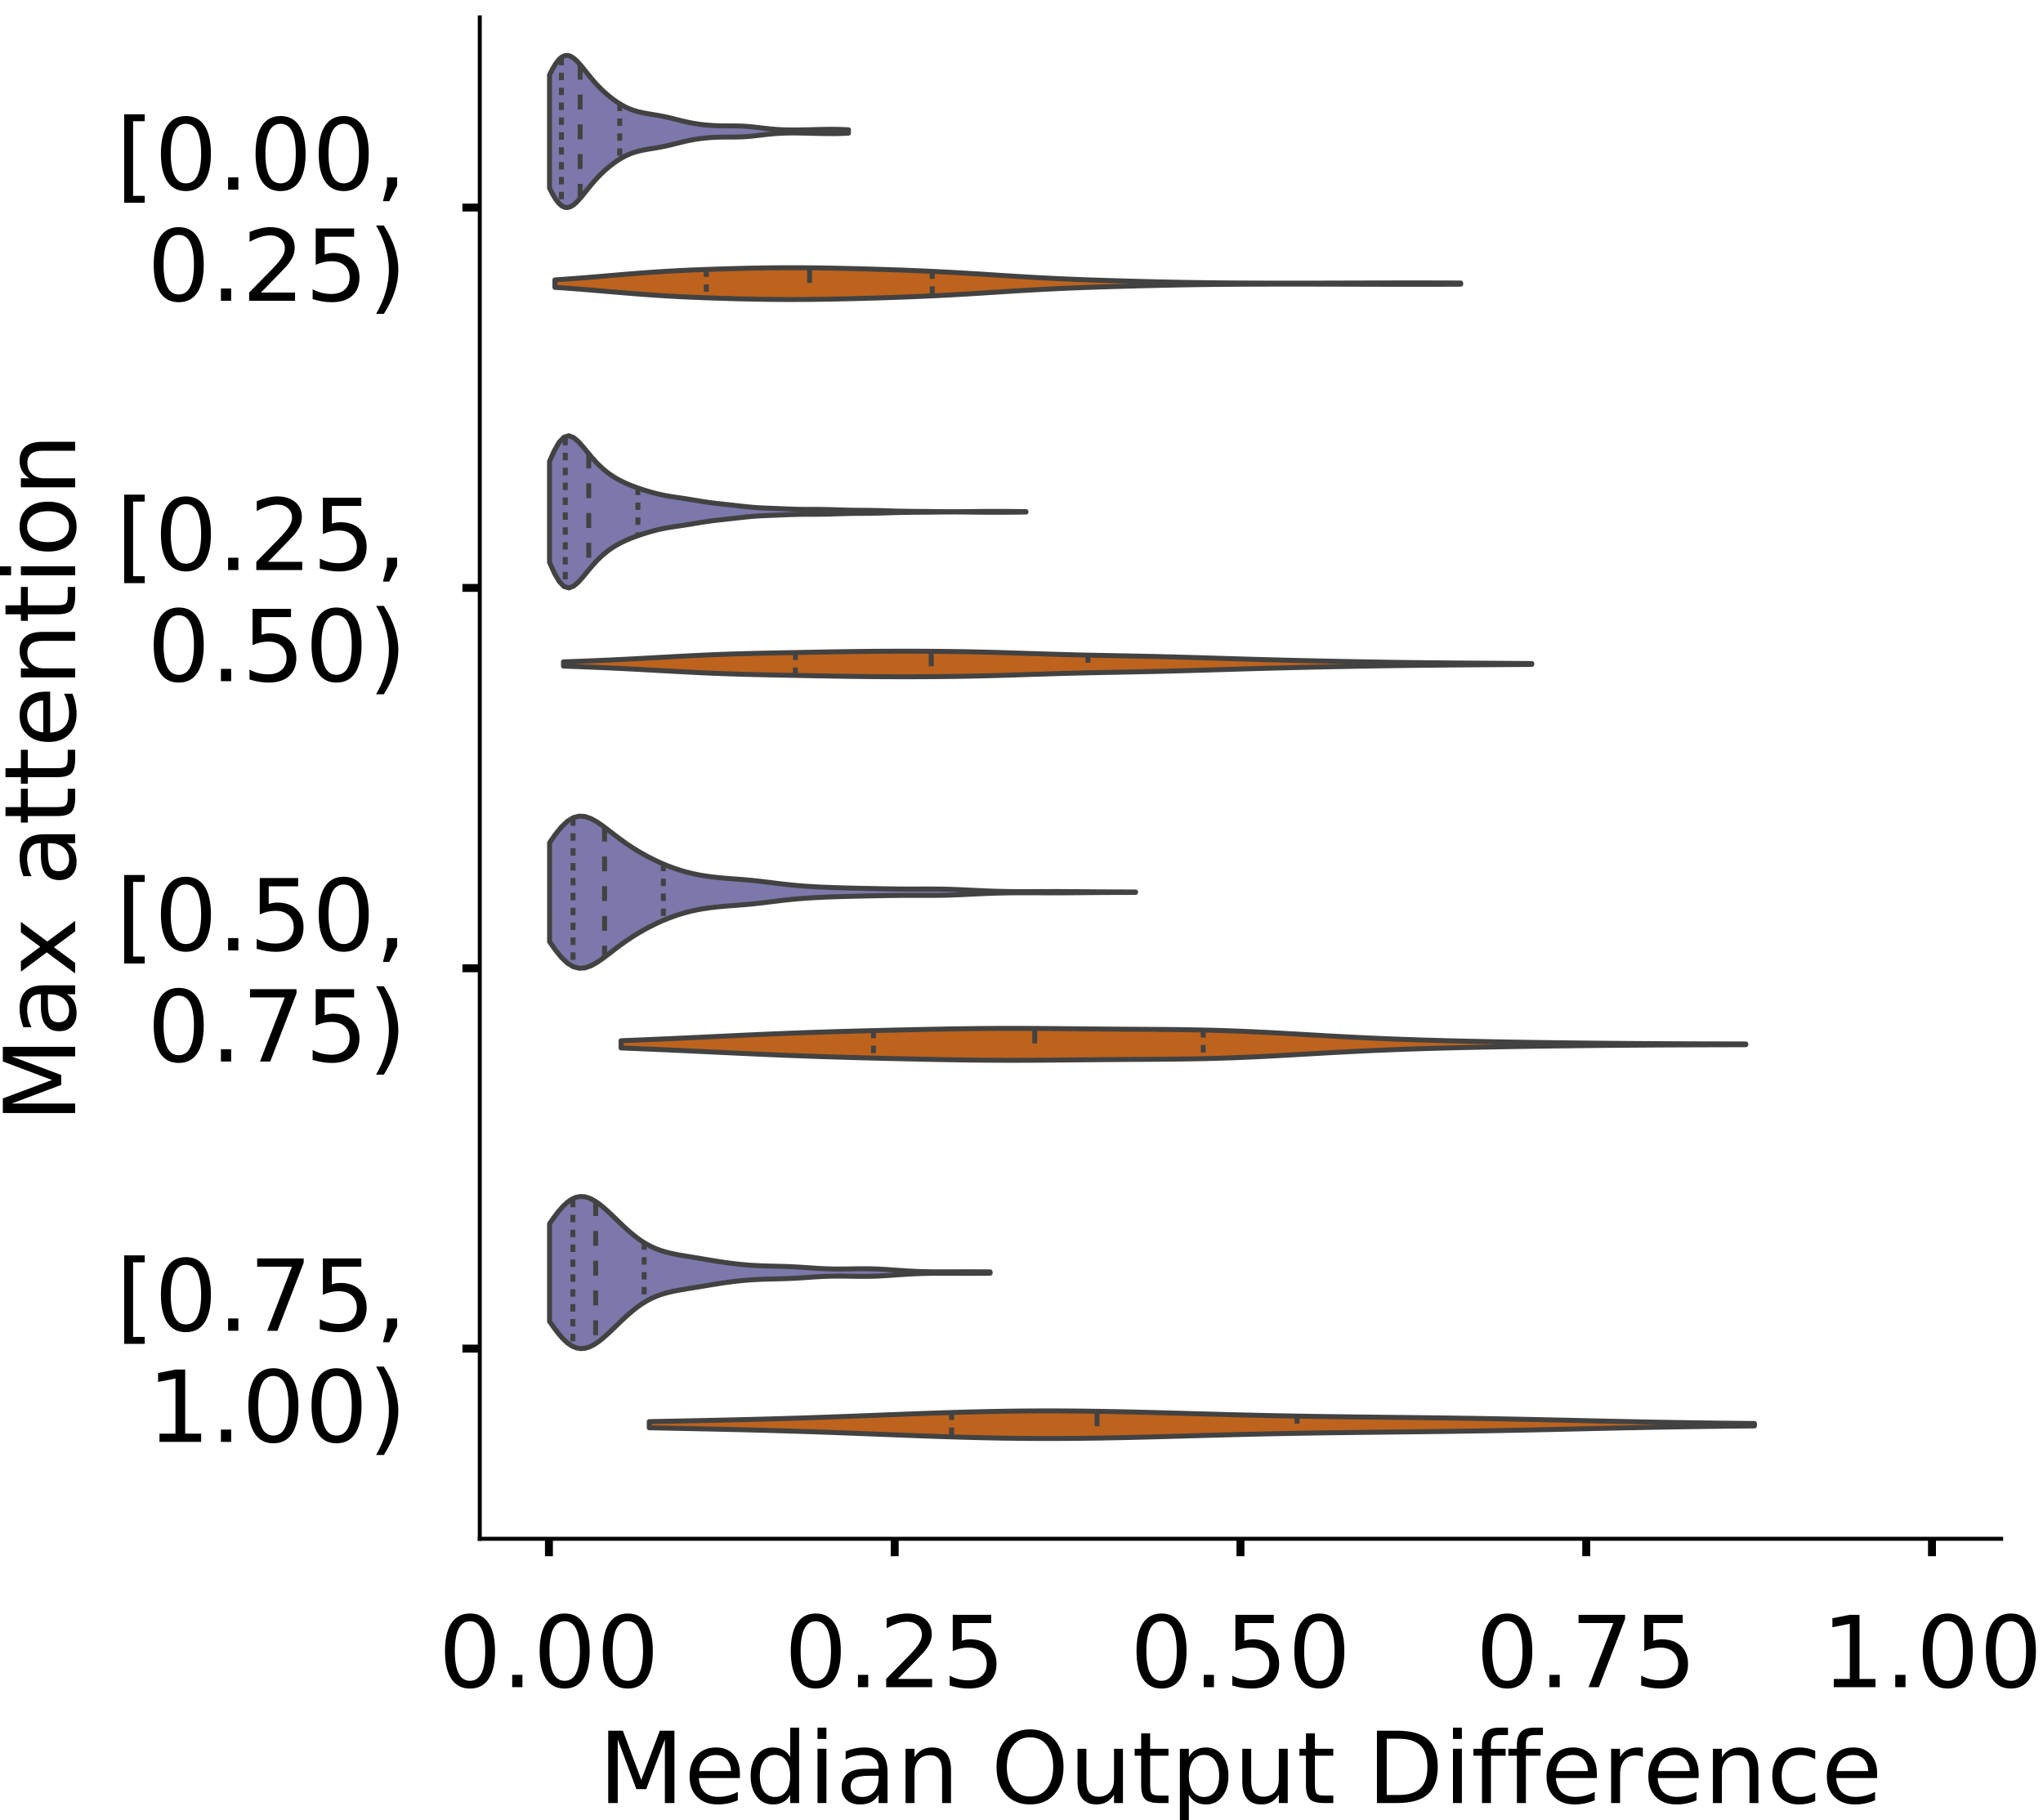 <?xml version="1.0" encoding="utf-8" standalone="no"?>
<!DOCTYPE svg PUBLIC "-//W3C//DTD SVG 1.1//EN"
  "http://www.w3.org/Graphics/SVG/1.1/DTD/svg11.dtd">
<!-- Created with matplotlib (https://matplotlib.org/) -->
<svg height="366.833pt" version="1.1" viewBox="0 0 411.77 366.833" width="411.77pt" xmlns="http://www.w3.org/2000/svg" xmlns:xlink="http://www.w3.org/1999/xlink">
 <defs>
  <style type="text/css">
*{stroke-linecap:butt;stroke-linejoin:round;}
  </style>
 </defs>
 <g id="figure_1">
  <g id="patch_1">
   <path d="M 0 366.833 
L 411.77 366.833 
L 411.77 -0 
L 0 -0 
z
" style="fill:#ffffff;"/>
  </g>
  <g id="axes_1">
   <g id="patch_2">
    <path d="M 96.7 310.133 
L 403.333 310.133 
L 403.333 3.5 
L 96.7 3.5 
z
" style="fill:#ffffff;"/>
   </g>
   <g id="PolyCollection_1">
    <defs>
     <path d="M 110.759 -328.924 
L 110.759 -351.748 
L 111.368 -352.936 
L 111.977 -353.954 
L 112.585 -354.758 
L 113.194 -355.318 
L 113.803 -355.619 
L 114.411 -355.668 
L 115.02 -355.484 
L 115.629 -355.101 
L 116.237 -354.562 
L 116.846 -353.908 
L 117.454 -353.185 
L 118.063 -352.429 
L 118.672 -351.67 
L 119.28 -350.932 
L 119.889 -350.227 
L 120.498 -349.563 
L 121.106 -348.942 
L 121.715 -348.361 
L 122.324 -347.82 
L 122.932 -347.314 
L 123.541 -346.843 
L 124.15 -346.406 
L 124.758 -346.005 
L 125.367 -345.639 
L 125.975 -345.312 
L 126.584 -345.024 
L 127.193 -344.773 
L 127.801 -344.559 
L 128.41 -344.377 
L 129.019 -344.223 
L 129.627 -344.091 
L 130.236 -343.975 
L 130.845 -343.871 
L 131.453 -343.771 
L 132.062 -343.671 
L 132.67 -343.566 
L 133.279 -343.454 
L 133.888 -343.332 
L 134.496 -343.2 
L 135.105 -343.058 
L 135.714 -342.909 
L 136.322 -342.755 
L 136.931 -342.602 
L 137.54 -342.452 
L 138.148 -342.309 
L 138.757 -342.176 
L 139.366 -342.055 
L 139.974 -341.946 
L 140.583 -341.85 
L 141.191 -341.766 
L 141.8 -341.693 
L 142.409 -341.631 
L 143.017 -341.579 
L 143.626 -341.537 
L 144.235 -341.505 
L 144.843 -341.483 
L 145.452 -341.469 
L 146.061 -341.462 
L 146.669 -341.46 
L 147.278 -341.46 
L 147.887 -341.458 
L 148.495 -341.452 
L 149.104 -341.437 
L 149.712 -341.413 
L 150.321 -341.377 
L 150.93 -341.33 
L 151.538 -341.273 
L 152.147 -341.208 
L 152.756 -341.138 
L 153.364 -341.065 
L 153.973 -340.993 
L 154.582 -340.924 
L 155.19 -340.86 
L 155.799 -340.803 
L 156.407 -340.754 
L 157.016 -340.714 
L 157.625 -340.683 
L 158.233 -340.661 
L 158.842 -340.647 
L 159.451 -340.64 
L 160.059 -340.639 
L 160.668 -340.643 
L 161.277 -340.651 
L 161.885 -340.662 
L 162.494 -340.674 
L 163.103 -340.688 
L 163.711 -340.702 
L 164.32 -340.717 
L 164.928 -340.731 
L 165.537 -340.744 
L 166.146 -340.755 
L 166.754 -340.764 
L 167.363 -340.769 
L 167.972 -340.769 
L 168.58 -340.763 
L 169.189 -340.751 
L 169.798 -340.732 
L 170.406 -340.707 
L 171.015 -340.677 
L 171.015 -339.995 
L 171.015 -339.995 
L 170.406 -339.964 
L 169.798 -339.939 
L 169.189 -339.921 
L 168.58 -339.909 
L 167.972 -339.903 
L 167.363 -339.903 
L 166.754 -339.908 
L 166.146 -339.917 
L 165.537 -339.928 
L 164.928 -339.941 
L 164.32 -339.955 
L 163.711 -339.97 
L 163.103 -339.984 
L 162.494 -339.998 
L 161.885 -340.01 
L 161.277 -340.021 
L 160.668 -340.029 
L 160.059 -340.033 
L 159.451 -340.032 
L 158.842 -340.025 
L 158.233 -340.011 
L 157.625 -339.988 
L 157.016 -339.958 
L 156.407 -339.918 
L 155.799 -339.869 
L 155.19 -339.812 
L 154.582 -339.748 
L 153.973 -339.679 
L 153.364 -339.607 
L 152.756 -339.534 
L 152.147 -339.464 
L 151.538 -339.399 
L 150.93 -339.342 
L 150.321 -339.295 
L 149.712 -339.259 
L 149.104 -339.234 
L 148.495 -339.22 
L 147.887 -339.213 
L 147.278 -339.212 
L 146.669 -339.211 
L 146.061 -339.21 
L 145.452 -339.203 
L 144.843 -339.189 
L 144.235 -339.166 
L 143.626 -339.134 
L 143.017 -339.093 
L 142.409 -339.041 
L 141.8 -338.978 
L 141.191 -338.906 
L 140.583 -338.822 
L 139.974 -338.726 
L 139.366 -338.617 
L 138.757 -338.496 
L 138.148 -338.363 
L 137.54 -338.22 
L 136.931 -338.07 
L 136.322 -337.916 
L 135.714 -337.763 
L 135.105 -337.614 
L 134.496 -337.472 
L 133.888 -337.34 
L 133.279 -337.218 
L 132.67 -337.106 
L 132.062 -337.001 
L 131.453 -336.901 
L 130.845 -336.801 
L 130.236 -336.696 
L 129.627 -336.581 
L 129.019 -336.449 
L 128.41 -336.295 
L 127.801 -336.113 
L 127.193 -335.898 
L 126.584 -335.648 
L 125.975 -335.359 
L 125.367 -335.032 
L 124.758 -334.667 
L 124.15 -334.265 
L 123.541 -333.829 
L 122.932 -333.357 
L 122.324 -332.852 
L 121.715 -332.31 
L 121.106 -331.73 
L 120.498 -331.109 
L 119.889 -330.445 
L 119.28 -329.74 
L 118.672 -329.001 
L 118.063 -328.243 
L 117.454 -327.487 
L 116.846 -326.763 
L 116.237 -326.11 
L 115.629 -325.57 
L 115.02 -325.188 
L 114.411 -325.004 
L 113.803 -325.053 
L 113.194 -325.354 
L 112.585 -325.913 
L 111.977 -326.717 
L 111.368 -327.736 
L 110.759 -328.924 
z
" id="m2fa467f01d" style="stroke:#424242;"/>
    </defs>
    <g clip-path="url(#pb5dedead5e)">
     <use style="fill:#7c78ab;stroke:#424242;" x="0" xlink:href="#m2fa467f01d" y="366.833"/>
    </g>
   </g>
   <g id="PolyCollection_2">
    <defs>
     <path d="M 111.844 -308.921 
L 111.844 -310.424 
L 113.688 -310.549 
L 115.532 -310.684 
L 117.376 -310.827 
L 119.22 -310.978 
L 121.064 -311.133 
L 122.909 -311.29 
L 124.753 -311.447 
L 126.597 -311.6 
L 128.441 -311.747 
L 130.285 -311.886 
L 132.129 -312.014 
L 133.973 -312.132 
L 135.817 -312.237 
L 137.661 -312.332 
L 139.505 -312.416 
L 141.349 -312.491 
L 143.194 -312.559 
L 145.038 -312.62 
L 146.882 -312.675 
L 148.726 -312.725 
L 150.57 -312.769 
L 152.414 -312.806 
L 154.258 -312.837 
L 156.102 -312.858 
L 157.946 -312.871 
L 159.79 -312.874 
L 161.634 -312.868 
L 163.479 -312.853 
L 165.323 -312.83 
L 167.167 -312.8 
L 169.011 -312.764 
L 170.855 -312.723 
L 172.699 -312.677 
L 174.543 -312.628 
L 176.387 -312.575 
L 178.231 -312.518 
L 180.075 -312.458 
L 181.919 -312.392 
L 183.763 -312.321 
L 185.608 -312.244 
L 187.452 -312.161 
L 189.296 -312.071 
L 191.14 -311.974 
L 192.984 -311.872 
L 194.828 -311.764 
L 196.672 -311.652 
L 198.516 -311.536 
L 200.36 -311.419 
L 202.204 -311.301 
L 204.048 -311.185 
L 205.893 -311.073 
L 207.737 -310.965 
L 209.581 -310.862 
L 211.425 -310.766 
L 213.269 -310.677 
L 215.113 -310.595 
L 216.957 -310.519 
L 218.801 -310.449 
L 220.645 -310.385 
L 222.489 -310.324 
L 224.333 -310.268 
L 226.178 -310.215 
L 228.022 -310.164 
L 229.866 -310.115 
L 231.71 -310.07 
L 233.554 -310.026 
L 235.398 -309.986 
L 237.242 -309.949 
L 239.086 -309.915 
L 240.93 -309.886 
L 242.774 -309.86 
L 244.618 -309.838 
L 246.462 -309.82 
L 248.307 -309.806 
L 250.151 -309.794 
L 251.995 -309.786 
L 253.839 -309.78 
L 255.683 -309.775 
L 257.527 -309.773 
L 259.371 -309.772 
L 261.215 -309.772 
L 263.059 -309.773 
L 264.903 -309.775 
L 266.747 -309.778 
L 268.592 -309.782 
L 270.436 -309.787 
L 272.28 -309.792 
L 274.124 -309.797 
L 275.968 -309.803 
L 277.812 -309.807 
L 279.656 -309.812 
L 281.5 -309.815 
L 283.344 -309.817 
L 285.188 -309.817 
L 287.032 -309.816 
L 288.877 -309.813 
L 290.721 -309.809 
L 292.565 -309.802 
L 294.409 -309.794 
L 294.409 -309.551 
L 294.409 -309.551 
L 292.565 -309.543 
L 290.721 -309.536 
L 288.877 -309.532 
L 287.032 -309.529 
L 285.188 -309.528 
L 283.344 -309.528 
L 281.5 -309.53 
L 279.656 -309.533 
L 277.812 -309.538 
L 275.968 -309.542 
L 274.124 -309.548 
L 272.28 -309.553 
L 270.436 -309.558 
L 268.592 -309.563 
L 266.747 -309.567 
L 264.903 -309.57 
L 263.059 -309.572 
L 261.215 -309.573 
L 259.371 -309.573 
L 257.527 -309.572 
L 255.683 -309.57 
L 253.839 -309.565 
L 251.995 -309.559 
L 250.151 -309.551 
L 248.307 -309.539 
L 246.462 -309.525 
L 244.618 -309.507 
L 242.774 -309.485 
L 240.93 -309.459 
L 239.086 -309.43 
L 237.242 -309.396 
L 235.398 -309.359 
L 233.554 -309.319 
L 231.71 -309.275 
L 229.866 -309.23 
L 228.022 -309.181 
L 226.178 -309.13 
L 224.333 -309.077 
L 222.489 -309.021 
L 220.645 -308.96 
L 218.801 -308.896 
L 216.957 -308.826 
L 215.113 -308.75 
L 213.269 -308.668 
L 211.425 -308.579 
L 209.581 -308.483 
L 207.737 -308.38 
L 205.893 -308.272 
L 204.048 -308.16 
L 202.204 -308.044 
L 200.36 -307.926 
L 198.516 -307.809 
L 196.672 -307.693 
L 194.828 -307.581 
L 192.984 -307.473 
L 191.14 -307.371 
L 189.296 -307.274 
L 187.452 -307.184 
L 185.608 -307.101 
L 183.763 -307.024 
L 181.919 -306.953 
L 180.075 -306.887 
L 178.231 -306.827 
L 176.387 -306.77 
L 174.543 -306.717 
L 172.699 -306.668 
L 170.855 -306.622 
L 169.011 -306.581 
L 167.167 -306.545 
L 165.323 -306.515 
L 163.479 -306.492 
L 161.634 -306.477 
L 159.79 -306.471 
L 157.946 -306.474 
L 156.102 -306.487 
L 154.258 -306.508 
L 152.414 -306.539 
L 150.57 -306.576 
L 148.726 -306.62 
L 146.882 -306.67 
L 145.038 -306.725 
L 143.194 -306.786 
L 141.349 -306.854 
L 139.505 -306.929 
L 137.661 -307.013 
L 135.817 -307.108 
L 133.973 -307.213 
L 132.129 -307.331 
L 130.285 -307.459 
L 128.441 -307.598 
L 126.597 -307.745 
L 124.753 -307.898 
L 122.909 -308.055 
L 121.064 -308.212 
L 119.22 -308.367 
L 117.376 -308.518 
L 115.532 -308.661 
L 113.688 -308.796 
L 111.844 -308.921 
z
" id="mdfce3a7b3b" style="stroke:#424242;"/>
    </defs>
    <g clip-path="url(#pb5dedead5e)">
     <use style="fill:#be631d;stroke:#424242;" x="0" xlink:href="#mdfce3a7b3b" y="366.833"/>
    </g>
   </g>
   <g id="PolyCollection_3">
    <defs>
     <path d="M 110.759 -253.503 
L 110.759 -273.852 
L 111.729 -276.014 
L 112.699 -277.703 
L 113.669 -278.72 
L 114.639 -279.009 
L 115.609 -278.654 
L 116.58 -277.83 
L 117.55 -276.738 
L 118.52 -275.556 
L 119.49 -274.407 
L 120.46 -273.357 
L 121.43 -272.433 
L 122.4 -271.631 
L 123.37 -270.94 
L 124.34 -270.344 
L 125.31 -269.825 
L 126.28 -269.371 
L 127.25 -268.967 
L 128.22 -268.603 
L 129.19 -268.268 
L 130.16 -267.957 
L 131.13 -267.669 
L 132.1 -267.406 
L 133.07 -267.174 
L 134.041 -266.973 
L 135.011 -266.802 
L 135.981 -266.65 
L 136.951 -266.508 
L 137.921 -266.363 
L 138.891 -266.209 
L 139.861 -266.049 
L 140.831 -265.886 
L 141.801 -265.729 
L 142.771 -265.585 
L 143.741 -265.457 
L 144.711 -265.342 
L 145.681 -265.236 
L 146.651 -265.131 
L 147.621 -265.024 
L 148.591 -264.913 
L 149.561 -264.803 
L 150.531 -264.7 
L 151.502 -264.609 
L 152.472 -264.536 
L 153.442 -264.478 
L 154.412 -264.433 
L 155.382 -264.394 
L 156.352 -264.356 
L 157.322 -264.316 
L 158.292 -264.274 
L 159.262 -264.236 
L 160.232 -264.205 
L 161.202 -264.184 
L 162.172 -264.174 
L 163.142 -264.172 
L 164.112 -264.171 
L 165.082 -264.166 
L 166.052 -264.154 
L 167.022 -264.134 
L 167.992 -264.106 
L 168.963 -264.075 
L 169.933 -264.044 
L 170.903 -264.019 
L 171.873 -264.001 
L 172.843 -263.99 
L 173.813 -263.983 
L 174.783 -263.975 
L 175.753 -263.964 
L 176.723 -263.946 
L 177.693 -263.921 
L 178.663 -263.891 
L 179.633 -263.86 
L 180.603 -263.832 
L 181.573 -263.808 
L 182.543 -263.789 
L 183.513 -263.776 
L 184.483 -263.767 
L 185.453 -263.759 
L 186.424 -263.752 
L 187.394 -263.743 
L 188.364 -263.733 
L 189.334 -263.723 
L 190.304 -263.714 
L 191.274 -263.707 
L 192.244 -263.705 
L 193.214 -263.707 
L 194.184 -263.714 
L 195.154 -263.724 
L 196.124 -263.736 
L 197.094 -263.748 
L 198.064 -263.758 
L 199.034 -263.766 
L 200.004 -263.769 
L 200.974 -263.769 
L 201.944 -263.766 
L 202.914 -263.759 
L 203.885 -263.751 
L 204.855 -263.74 
L 205.825 -263.73 
L 206.795 -263.719 
L 206.795 -263.636 
L 206.795 -263.636 
L 205.825 -263.625 
L 204.855 -263.615 
L 203.885 -263.604 
L 202.914 -263.596 
L 201.944 -263.589 
L 200.974 -263.586 
L 200.004 -263.586 
L 199.034 -263.589 
L 198.064 -263.597 
L 197.094 -263.607 
L 196.124 -263.619 
L 195.154 -263.631 
L 194.184 -263.641 
L 193.214 -263.648 
L 192.244 -263.65 
L 191.274 -263.648 
L 190.304 -263.641 
L 189.334 -263.632 
L 188.364 -263.622 
L 187.394 -263.612 
L 186.424 -263.603 
L 185.453 -263.596 
L 184.483 -263.588 
L 183.513 -263.579 
L 182.543 -263.566 
L 181.573 -263.547 
L 180.603 -263.523 
L 179.633 -263.495 
L 178.663 -263.464 
L 177.693 -263.434 
L 176.723 -263.409 
L 175.753 -263.391 
L 174.783 -263.38 
L 173.813 -263.372 
L 172.843 -263.365 
L 171.873 -263.354 
L 170.903 -263.336 
L 169.933 -263.311 
L 168.963 -263.28 
L 167.992 -263.249 
L 167.022 -263.221 
L 166.052 -263.201 
L 165.082 -263.189 
L 164.112 -263.184 
L 163.142 -263.183 
L 162.172 -263.181 
L 161.202 -263.171 
L 160.232 -263.15 
L 159.262 -263.119 
L 158.292 -263.081 
L 157.322 -263.039 
L 156.352 -262.999 
L 155.382 -262.961 
L 154.412 -262.922 
L 153.442 -262.877 
L 152.472 -262.819 
L 151.502 -262.746 
L 150.531 -262.655 
L 149.561 -262.552 
L 148.591 -262.442 
L 147.621 -262.331 
L 146.651 -262.224 
L 145.681 -262.119 
L 144.711 -262.013 
L 143.741 -261.898 
L 142.771 -261.77 
L 141.801 -261.626 
L 140.831 -261.469 
L 139.861 -261.306 
L 138.891 -261.146 
L 137.921 -260.992 
L 136.951 -260.847 
L 135.981 -260.705 
L 135.011 -260.553 
L 134.041 -260.382 
L 133.07 -260.181 
L 132.1 -259.949 
L 131.13 -259.686 
L 130.16 -259.398 
L 129.19 -259.087 
L 128.22 -258.752 
L 127.25 -258.388 
L 126.28 -257.984 
L 125.31 -257.53 
L 124.34 -257.011 
L 123.37 -256.415 
L 122.4 -255.724 
L 121.43 -254.922 
L 120.46 -253.998 
L 119.49 -252.948 
L 118.52 -251.799 
L 117.55 -250.617 
L 116.58 -249.525 
L 115.609 -248.701 
L 114.639 -248.346 
L 113.669 -248.635 
L 112.699 -249.652 
L 111.729 -251.341 
L 110.759 -253.503 
z
" id="m73972c720b" style="stroke:#424242;"/>
    </defs>
    <g clip-path="url(#pb5dedead5e)">
     <use style="fill:#7c78ab;stroke:#424242;" x="0" xlink:href="#m73972c720b" y="366.833"/>
    </g>
   </g>
   <g id="PolyCollection_4">
    <defs>
     <path d="M 113.567 -232.586 
L 113.567 -233.442 
L 115.539 -233.511 
L 117.51 -233.585 
L 119.482 -233.664 
L 121.453 -233.749 
L 123.425 -233.838 
L 125.396 -233.933 
L 127.367 -234.033 
L 129.339 -234.137 
L 131.31 -234.244 
L 133.282 -234.354 
L 135.253 -234.463 
L 137.225 -234.57 
L 139.196 -234.672 
L 141.167 -234.769 
L 143.139 -234.857 
L 145.11 -234.937 
L 147.082 -235.007 
L 149.053 -235.068 
L 151.025 -235.122 
L 152.996 -235.169 
L 154.968 -235.212 
L 156.939 -235.253 
L 158.91 -235.291 
L 160.882 -235.329 
L 162.853 -235.367 
L 164.825 -235.404 
L 166.796 -235.44 
L 168.768 -235.473 
L 170.739 -235.504 
L 172.71 -235.53 
L 174.682 -235.551 
L 176.653 -235.568 
L 178.625 -235.58 
L 180.596 -235.586 
L 182.568 -235.588 
L 184.539 -235.585 
L 186.511 -235.577 
L 188.482 -235.564 
L 190.453 -235.545 
L 192.425 -235.52 
L 194.396 -235.489 
L 196.368 -235.45 
L 198.339 -235.405 
L 200.311 -235.354 
L 202.282 -235.297 
L 204.253 -235.235 
L 206.225 -235.172 
L 208.196 -235.107 
L 210.168 -235.044 
L 212.139 -234.983 
L 214.111 -234.925 
L 216.082 -234.872 
L 218.054 -234.824 
L 220.025 -234.78 
L 221.996 -234.739 
L 223.968 -234.701 
L 225.939 -234.663 
L 227.911 -234.625 
L 229.882 -234.585 
L 231.854 -234.543 
L 233.825 -234.497 
L 235.796 -234.447 
L 237.768 -234.395 
L 239.739 -234.339 
L 241.711 -234.281 
L 243.682 -234.222 
L 245.654 -234.162 
L 247.625 -234.102 
L 249.596 -234.043 
L 251.568 -233.986 
L 253.539 -233.93 
L 255.511 -233.876 
L 257.482 -233.823 
L 259.454 -233.773 
L 261.425 -233.725 
L 263.397 -233.679 
L 265.368 -233.635 
L 267.339 -233.593 
L 269.311 -233.552 
L 271.282 -233.513 
L 273.254 -233.476 
L 275.225 -233.441 
L 277.197 -233.407 
L 279.168 -233.375 
L 281.139 -233.346 
L 283.111 -233.319 
L 285.082 -233.294 
L 287.054 -233.272 
L 289.025 -233.252 
L 290.997 -233.234 
L 292.968 -233.217 
L 294.94 -233.202 
L 296.911 -233.188 
L 298.882 -233.174 
L 300.854 -233.16 
L 302.825 -233.147 
L 304.797 -233.133 
L 306.768 -233.12 
L 308.74 -233.107 
L 308.74 -232.922 
L 308.74 -232.922 
L 306.768 -232.908 
L 304.797 -232.895 
L 302.825 -232.882 
L 300.854 -232.868 
L 298.882 -232.855 
L 296.911 -232.841 
L 294.94 -232.826 
L 292.968 -232.811 
L 290.997 -232.795 
L 289.025 -232.776 
L 287.054 -232.756 
L 285.082 -232.734 
L 283.111 -232.709 
L 281.139 -232.682 
L 279.168 -232.653 
L 277.197 -232.621 
L 275.225 -232.588 
L 273.254 -232.552 
L 271.282 -232.515 
L 269.311 -232.476 
L 267.339 -232.436 
L 265.368 -232.393 
L 263.397 -232.349 
L 261.425 -232.303 
L 259.454 -232.255 
L 257.482 -232.205 
L 255.511 -232.153 
L 253.539 -232.099 
L 251.568 -232.043 
L 249.596 -231.985 
L 247.625 -231.926 
L 245.654 -231.866 
L 243.682 -231.806 
L 241.711 -231.747 
L 239.739 -231.689 
L 237.768 -231.634 
L 235.796 -231.581 
L 233.825 -231.531 
L 231.854 -231.486 
L 229.882 -231.443 
L 227.911 -231.403 
L 225.939 -231.365 
L 223.968 -231.327 
L 221.996 -231.289 
L 220.025 -231.248 
L 218.054 -231.204 
L 216.082 -231.156 
L 214.111 -231.103 
L 212.139 -231.046 
L 210.168 -230.985 
L 208.196 -230.921 
L 206.225 -230.857 
L 204.253 -230.793 
L 202.282 -230.732 
L 200.311 -230.675 
L 198.339 -230.623 
L 196.368 -230.578 
L 194.396 -230.54 
L 192.425 -230.508 
L 190.453 -230.483 
L 188.482 -230.464 
L 186.511 -230.451 
L 184.539 -230.443 
L 182.568 -230.44 
L 180.596 -230.442 
L 178.625 -230.449 
L 176.653 -230.46 
L 174.682 -230.477 
L 172.71 -230.499 
L 170.739 -230.525 
L 168.768 -230.555 
L 166.796 -230.588 
L 164.825 -230.624 
L 162.853 -230.661 
L 160.882 -230.699 
L 158.91 -230.737 
L 156.939 -230.776 
L 154.968 -230.816 
L 152.996 -230.859 
L 151.025 -230.906 
L 149.053 -230.96 
L 147.082 -231.022 
L 145.11 -231.092 
L 143.139 -231.171 
L 141.167 -231.26 
L 139.196 -231.356 
L 137.225 -231.459 
L 135.253 -231.566 
L 133.282 -231.675 
L 131.31 -231.784 
L 129.339 -231.891 
L 127.367 -231.995 
L 125.396 -232.095 
L 123.425 -232.19 
L 121.453 -232.28 
L 119.482 -232.364 
L 117.51 -232.443 
L 115.539 -232.517 
L 113.567 -232.586 
z
" id="m88d285a44e" style="stroke:#424242;"/>
    </defs>
    <g clip-path="url(#pb5dedead5e)">
     <use style="fill:#be631d;stroke:#424242;" x="0" xlink:href="#m88d285a44e" y="366.833"/>
    </g>
   </g>
   <g id="PolyCollection_5">
    <defs>
     <path d="M 110.77 -177.043 
L 110.77 -196.995 
L 111.963 -198.695 
L 113.156 -200.169 
L 114.349 -201.307 
L 115.542 -202.041 
L 116.735 -202.351 
L 117.928 -202.266 
L 119.121 -201.85 
L 120.314 -201.188 
L 121.507 -200.366 
L 122.7 -199.464 
L 123.893 -198.542 
L 125.086 -197.645 
L 126.279 -196.794 
L 127.472 -195.999 
L 128.665 -195.262 
L 129.858 -194.577 
L 131.051 -193.94 
L 132.244 -193.35 
L 133.437 -192.806 
L 134.631 -192.31 
L 135.824 -191.862 
L 137.017 -191.464 
L 138.21 -191.116 
L 139.403 -190.815 
L 140.596 -190.559 
L 141.789 -190.345 
L 142.982 -190.168 
L 144.175 -190.024 
L 145.368 -189.905 
L 146.561 -189.805 
L 147.754 -189.714 
L 148.947 -189.624 
L 150.14 -189.527 
L 151.333 -189.417 
L 152.526 -189.293 
L 153.719 -189.156 
L 154.912 -189.01 
L 156.105 -188.862 
L 157.298 -188.717 
L 158.491 -188.581 
L 159.684 -188.457 
L 160.877 -188.348 
L 162.07 -188.253 
L 163.263 -188.172 
L 164.456 -188.103 
L 165.649 -188.044 
L 166.842 -187.994 
L 168.035 -187.95 
L 169.228 -187.911 
L 170.421 -187.876 
L 171.614 -187.845 
L 172.807 -187.816 
L 174 -187.791 
L 175.193 -187.767 
L 176.386 -187.744 
L 177.579 -187.723 
L 178.772 -187.703 
L 179.965 -187.685 
L 181.158 -187.672 
L 182.351 -187.663 
L 183.544 -187.66 
L 184.737 -187.661 
L 185.93 -187.664 
L 187.123 -187.666 
L 188.316 -187.662 
L 189.509 -187.648 
L 190.702 -187.624 
L 191.895 -187.588 
L 193.088 -187.543 
L 194.281 -187.49 
L 195.474 -187.433 
L 196.667 -187.376 
L 197.86 -187.32 
L 199.053 -187.27 
L 200.246 -187.226 
L 201.439 -187.191 
L 202.632 -187.164 
L 203.825 -187.146 
L 205.018 -187.136 
L 206.211 -187.132 
L 207.404 -187.133 
L 208.597 -187.137 
L 209.79 -187.142 
L 210.983 -187.146 
L 212.176 -187.148 
L 213.369 -187.148 
L 214.562 -187.144 
L 215.755 -187.138 
L 216.948 -187.129 
L 218.141 -187.118 
L 219.334 -187.107 
L 220.527 -187.097 
L 221.72 -187.088 
L 222.913 -187.081 
L 224.107 -187.076 
L 225.3 -187.073 
L 226.493 -187.071 
L 227.686 -187.069 
L 228.879 -187.067 
L 228.879 -186.972 
L 228.879 -186.972 
L 227.686 -186.969 
L 226.493 -186.967 
L 225.3 -186.965 
L 224.107 -186.962 
L 222.913 -186.957 
L 221.72 -186.95 
L 220.527 -186.941 
L 219.334 -186.931 
L 218.141 -186.92 
L 216.948 -186.91 
L 215.755 -186.901 
L 214.562 -186.894 
L 213.369 -186.891 
L 212.176 -186.89 
L 210.983 -186.892 
L 209.79 -186.896 
L 208.597 -186.901 
L 207.404 -186.905 
L 206.211 -186.906 
L 205.018 -186.902 
L 203.825 -186.892 
L 202.632 -186.874 
L 201.439 -186.847 
L 200.246 -186.812 
L 199.053 -186.768 
L 197.86 -186.718 
L 196.667 -186.663 
L 195.474 -186.605 
L 194.281 -186.548 
L 193.088 -186.495 
L 191.895 -186.45 
L 190.702 -186.414 
L 189.509 -186.39 
L 188.316 -186.377 
L 187.123 -186.373 
L 185.93 -186.374 
L 184.737 -186.377 
L 183.544 -186.379 
L 182.351 -186.375 
L 181.158 -186.367 
L 179.965 -186.353 
L 178.772 -186.336 
L 177.579 -186.316 
L 176.386 -186.294 
L 175.193 -186.272 
L 174 -186.248 
L 172.807 -186.222 
L 171.614 -186.193 
L 170.421 -186.162 
L 169.228 -186.127 
L 168.035 -186.088 
L 166.842 -186.045 
L 165.649 -185.994 
L 164.456 -185.936 
L 163.263 -185.867 
L 162.07 -185.786 
L 160.877 -185.691 
L 159.684 -185.581 
L 158.491 -185.457 
L 157.298 -185.321 
L 156.105 -185.176 
L 154.912 -185.028 
L 153.719 -184.882 
L 152.526 -184.745 
L 151.333 -184.621 
L 150.14 -184.512 
L 148.947 -184.414 
L 147.754 -184.324 
L 146.561 -184.233 
L 145.368 -184.133 
L 144.175 -184.015 
L 142.982 -183.87 
L 141.789 -183.693 
L 140.596 -183.479 
L 139.403 -183.223 
L 138.21 -182.923 
L 137.017 -182.574 
L 135.824 -182.176 
L 134.631 -181.729 
L 133.437 -181.232 
L 132.244 -180.688 
L 131.051 -180.098 
L 129.858 -179.462 
L 128.665 -178.777 
L 127.472 -178.039 
L 126.279 -177.245 
L 125.086 -176.394 
L 123.893 -175.496 
L 122.7 -174.575 
L 121.507 -173.672 
L 120.314 -172.851 
L 119.121 -172.188 
L 117.928 -171.772 
L 116.735 -171.688 
L 115.542 -171.998 
L 114.349 -172.731 
L 113.156 -173.869 
L 111.963 -175.343 
L 110.77 -177.043 
z
" id="mc66de14fd0" style="stroke:#424242;"/>
    </defs>
    <g clip-path="url(#pb5dedead5e)">
     <use style="fill:#7c78ab;stroke:#424242;" x="0" xlink:href="#mc66de14fd0" y="366.833"/>
    </g>
   </g>
   <g id="PolyCollection_6">
    <defs>
     <path d="M 125.176 -155.627 
L 125.176 -157.085 
L 127.466 -157.176 
L 129.755 -157.271 
L 132.045 -157.369 
L 134.335 -157.47 
L 136.625 -157.573 
L 138.915 -157.679 
L 141.205 -157.786 
L 143.495 -157.894 
L 145.784 -158.003 
L 148.074 -158.111 
L 150.364 -158.217 
L 152.654 -158.321 
L 154.944 -158.421 
L 157.234 -158.517 
L 159.524 -158.608 
L 161.813 -158.694 
L 164.103 -158.775 
L 166.393 -158.851 
L 168.683 -158.922 
L 170.973 -158.988 
L 173.263 -159.051 
L 175.553 -159.111 
L 177.843 -159.168 
L 180.132 -159.223 
L 182.422 -159.276 
L 184.712 -159.327 
L 187.002 -159.375 
L 189.292 -159.42 
L 191.582 -159.461 
L 193.872 -159.497 
L 196.161 -159.526 
L 198.451 -159.549 
L 200.741 -159.564 
L 203.031 -159.571 
L 205.321 -159.571 
L 207.611 -159.564 
L 209.901 -159.55 
L 212.19 -159.532 
L 214.48 -159.511 
L 216.77 -159.489 
L 219.06 -159.467 
L 221.35 -159.446 
L 223.64 -159.428 
L 225.93 -159.411 
L 228.219 -159.397 
L 230.509 -159.383 
L 232.799 -159.367 
L 235.089 -159.349 
L 237.379 -159.325 
L 239.669 -159.293 
L 241.959 -159.251 
L 244.248 -159.197 
L 246.538 -159.13 
L 248.828 -159.05 
L 251.118 -158.957 
L 253.408 -158.852 
L 255.698 -158.738 
L 257.988 -158.615 
L 260.277 -158.486 
L 262.567 -158.355 
L 264.857 -158.223 
L 267.147 -158.092 
L 269.437 -157.966 
L 271.727 -157.844 
L 274.017 -157.73 
L 276.306 -157.622 
L 278.596 -157.522 
L 280.886 -157.43 
L 283.176 -157.345 
L 285.466 -157.267 
L 287.756 -157.195 
L 290.046 -157.129 
L 292.335 -157.068 
L 294.625 -157.013 
L 296.915 -156.961 
L 299.205 -156.913 
L 301.495 -156.869 
L 303.785 -156.828 
L 306.075 -156.79 
L 308.364 -156.754 
L 310.654 -156.721 
L 312.944 -156.69 
L 315.234 -156.661 
L 317.524 -156.634 
L 319.814 -156.609 
L 322.104 -156.585 
L 324.393 -156.563 
L 326.683 -156.543 
L 328.973 -156.525 
L 331.263 -156.509 
L 333.553 -156.495 
L 335.843 -156.483 
L 338.133 -156.472 
L 340.422 -156.463 
L 342.712 -156.456 
L 345.002 -156.449 
L 347.292 -156.444 
L 349.582 -156.439 
L 351.872 -156.434 
L 351.872 -156.278 
L 351.872 -156.278 
L 349.582 -156.273 
L 347.292 -156.268 
L 345.002 -156.262 
L 342.712 -156.256 
L 340.422 -156.248 
L 338.133 -156.24 
L 335.843 -156.229 
L 333.553 -156.217 
L 331.263 -156.203 
L 328.973 -156.186 
L 326.683 -156.168 
L 324.393 -156.148 
L 322.104 -156.127 
L 319.814 -156.103 
L 317.524 -156.078 
L 315.234 -156.051 
L 312.944 -156.022 
L 310.654 -155.991 
L 308.364 -155.957 
L 306.075 -155.922 
L 303.785 -155.884 
L 301.495 -155.843 
L 299.205 -155.798 
L 296.915 -155.751 
L 294.625 -155.699 
L 292.335 -155.643 
L 290.046 -155.583 
L 287.756 -155.517 
L 285.466 -155.445 
L 283.176 -155.367 
L 280.886 -155.282 
L 278.596 -155.19 
L 276.306 -155.09 
L 274.017 -154.982 
L 271.727 -154.867 
L 269.437 -154.746 
L 267.147 -154.619 
L 264.857 -154.489 
L 262.567 -154.357 
L 260.277 -154.225 
L 257.988 -154.097 
L 255.698 -153.974 
L 253.408 -153.859 
L 251.118 -153.755 
L 248.828 -153.662 
L 246.538 -153.582 
L 244.248 -153.515 
L 241.959 -153.461 
L 239.669 -153.419 
L 237.379 -153.387 
L 235.089 -153.363 
L 232.799 -153.344 
L 230.509 -153.329 
L 228.219 -153.315 
L 225.93 -153.3 
L 223.64 -153.284 
L 221.35 -153.265 
L 219.06 -153.245 
L 216.77 -153.222 
L 214.48 -153.2 
L 212.19 -153.179 
L 209.901 -153.161 
L 207.611 -153.148 
L 205.321 -153.141 
L 203.031 -153.14 
L 200.741 -153.148 
L 198.451 -153.163 
L 196.161 -153.185 
L 193.872 -153.215 
L 191.582 -153.251 
L 189.292 -153.291 
L 187.002 -153.336 
L 184.712 -153.385 
L 182.422 -153.435 
L 180.132 -153.488 
L 177.843 -153.543 
L 175.553 -153.601 
L 173.263 -153.66 
L 170.973 -153.723 
L 168.683 -153.79 
L 166.393 -153.861 
L 164.103 -153.936 
L 161.813 -154.017 
L 159.524 -154.103 
L 157.234 -154.195 
L 154.944 -154.291 
L 152.654 -154.391 
L 150.364 -154.495 
L 148.074 -154.601 
L 145.784 -154.709 
L 143.495 -154.817 
L 141.205 -154.925 
L 138.915 -155.033 
L 136.625 -155.138 
L 134.335 -155.242 
L 132.045 -155.343 
L 129.755 -155.441 
L 127.466 -155.536 
L 125.176 -155.627 
z
" id="mc9763dcce3" style="stroke:#424242;"/>
    </defs>
    <g clip-path="url(#pb5dedead5e)">
     <use style="fill:#be631d;stroke:#424242;" x="0" xlink:href="#mc9763dcce3" y="366.833"/>
    </g>
   </g>
   <g id="PolyCollection_7">
    <defs>
     <path d="M 110.763 -100.52 
L 110.763 -120.202 
L 111.66 -121.478 
L 112.557 -122.657 
L 113.454 -123.688 
L 114.35 -124.529 
L 115.247 -125.151 
L 116.144 -125.54 
L 117.041 -125.692 
L 117.938 -125.62 
L 118.835 -125.344 
L 119.732 -124.89 
L 120.629 -124.292 
L 121.526 -123.581 
L 122.423 -122.789 
L 123.32 -121.947 
L 124.217 -121.081 
L 125.114 -120.216 
L 126.011 -119.374 
L 126.908 -118.571 
L 127.805 -117.822 
L 128.702 -117.138 
L 129.599 -116.526 
L 130.496 -115.989 
L 131.393 -115.526 
L 132.29 -115.133 
L 133.186 -114.803 
L 134.083 -114.528 
L 134.98 -114.297 
L 135.877 -114.101 
L 136.774 -113.928 
L 137.671 -113.77 
L 138.568 -113.62 
L 139.465 -113.473 
L 140.362 -113.326 
L 141.259 -113.178 
L 142.156 -113.028 
L 143.053 -112.878 
L 143.95 -112.73 
L 144.847 -112.587 
L 145.744 -112.451 
L 146.641 -112.323 
L 147.538 -112.205 
L 148.435 -112.098 
L 149.332 -112.002 
L 150.229 -111.92 
L 151.125 -111.849 
L 152.022 -111.792 
L 152.919 -111.745 
L 153.816 -111.709 
L 154.713 -111.681 
L 155.61 -111.657 
L 156.507 -111.636 
L 157.404 -111.612 
L 158.301 -111.585 
L 159.198 -111.55 
L 160.095 -111.508 
L 160.992 -111.458 
L 161.889 -111.401 
L 162.786 -111.34 
L 163.683 -111.279 
L 164.58 -111.221 
L 165.477 -111.169 
L 166.374 -111.128 
L 167.271 -111.098 
L 168.168 -111.081 
L 169.065 -111.076 
L 169.961 -111.081 
L 170.858 -111.093 
L 171.755 -111.107 
L 172.652 -111.121 
L 173.549 -111.129 
L 174.446 -111.129 
L 175.343 -111.118 
L 176.24 -111.095 
L 177.137 -111.059 
L 178.034 -111.013 
L 178.931 -110.958 
L 179.828 -110.897 
L 180.725 -110.833 
L 181.622 -110.77 
L 182.519 -110.71 
L 183.416 -110.657 
L 184.313 -110.611 
L 185.21 -110.574 
L 186.107 -110.546 
L 187.004 -110.527 
L 187.901 -110.514 
L 188.797 -110.508 
L 189.694 -110.506 
L 190.591 -110.506 
L 191.488 -110.509 
L 192.385 -110.512 
L 193.282 -110.514 
L 194.179 -110.516 
L 195.076 -110.516 
L 195.973 -110.516 
L 196.87 -110.513 
L 197.767 -110.509 
L 198.664 -110.503 
L 199.561 -110.495 
L 199.561 -110.226 
L 199.561 -110.226 
L 198.664 -110.219 
L 197.767 -110.213 
L 196.87 -110.209 
L 195.973 -110.206 
L 195.076 -110.205 
L 194.179 -110.206 
L 193.282 -110.208 
L 192.385 -110.21 
L 191.488 -110.213 
L 190.591 -110.215 
L 189.694 -110.216 
L 188.797 -110.214 
L 187.901 -110.207 
L 187.004 -110.195 
L 186.107 -110.175 
L 185.21 -110.147 
L 184.313 -110.111 
L 183.416 -110.065 
L 182.519 -110.011 
L 181.622 -109.952 
L 180.725 -109.889 
L 179.828 -109.825 
L 178.931 -109.764 
L 178.034 -109.709 
L 177.137 -109.662 
L 176.24 -109.627 
L 175.343 -109.604 
L 174.446 -109.593 
L 173.549 -109.593 
L 172.652 -109.601 
L 171.755 -109.614 
L 170.858 -109.629 
L 169.961 -109.641 
L 169.065 -109.645 
L 168.168 -109.64 
L 167.271 -109.624 
L 166.374 -109.594 
L 165.477 -109.553 
L 164.58 -109.501 
L 163.683 -109.443 
L 162.786 -109.382 
L 161.889 -109.321 
L 160.992 -109.264 
L 160.095 -109.214 
L 159.198 -109.171 
L 158.301 -109.137 
L 157.404 -109.109 
L 156.507 -109.086 
L 155.61 -109.064 
L 154.713 -109.041 
L 153.816 -109.013 
L 152.919 -108.976 
L 152.022 -108.93 
L 151.125 -108.872 
L 150.229 -108.802 
L 149.332 -108.719 
L 148.435 -108.624 
L 147.538 -108.517 
L 146.641 -108.399 
L 145.744 -108.271 
L 144.847 -108.134 
L 143.95 -107.991 
L 143.053 -107.844 
L 142.156 -107.694 
L 141.259 -107.544 
L 140.362 -107.395 
L 139.465 -107.248 
L 138.568 -107.101 
L 137.671 -106.951 
L 136.774 -106.794 
L 135.877 -106.621 
L 134.98 -106.424 
L 134.083 -106.194 
L 133.186 -105.918 
L 132.29 -105.589 
L 131.393 -105.196 
L 130.496 -104.733 
L 129.599 -104.196 
L 128.702 -103.584 
L 127.805 -102.9 
L 126.908 -102.151 
L 126.011 -101.348 
L 125.114 -100.505 
L 124.217 -99.641 
L 123.32 -98.775 
L 122.423 -97.933 
L 121.526 -97.141 
L 120.629 -96.43 
L 119.732 -95.831 
L 118.835 -95.378 
L 117.938 -95.102 
L 117.041 -95.029 
L 116.144 -95.182 
L 115.247 -95.57 
L 114.35 -96.193 
L 113.454 -97.034 
L 112.557 -98.065 
L 111.66 -99.243 
L 110.763 -100.52 
z
" id="m2f754b019d" style="stroke:#424242;"/>
    </defs>
    <g clip-path="url(#pb5dedead5e)">
     <use style="fill:#7c78ab;stroke:#424242;" x="0" xlink:href="#m2f754b019d" y="366.833"/>
    </g>
   </g>
   <g id="PolyCollection_8">
    <defs>
     <path d="M 130.855 -79.076 
L 130.855 -80.319 
L 133.105 -80.362 
L 135.355 -80.407 
L 137.605 -80.452 
L 139.856 -80.498 
L 142.106 -80.545 
L 144.356 -80.593 
L 146.606 -80.644 
L 148.856 -80.697 
L 151.106 -80.752 
L 153.356 -80.81 
L 155.606 -80.871 
L 157.856 -80.936 
L 160.106 -81.004 
L 162.356 -81.075 
L 164.606 -81.15 
L 166.856 -81.229 
L 169.106 -81.311 
L 171.356 -81.395 
L 173.606 -81.481 
L 175.857 -81.569 
L 178.107 -81.657 
L 180.357 -81.745 
L 182.607 -81.832 
L 184.857 -81.916 
L 187.107 -81.998 
L 189.357 -82.076 
L 191.607 -82.148 
L 193.857 -82.216 
L 196.107 -82.276 
L 198.357 -82.33 
L 200.607 -82.375 
L 202.857 -82.413 
L 205.107 -82.442 
L 207.357 -82.462 
L 209.608 -82.473 
L 211.858 -82.475 
L 214.108 -82.469 
L 216.358 -82.454 
L 218.608 -82.431 
L 220.858 -82.4 
L 223.108 -82.363 
L 225.358 -82.319 
L 227.608 -82.27 
L 229.858 -82.216 
L 232.108 -82.159 
L 234.358 -82.099 
L 236.608 -82.037 
L 238.858 -81.974 
L 241.108 -81.91 
L 243.358 -81.848 
L 245.609 -81.786 
L 247.859 -81.727 
L 250.109 -81.67 
L 252.359 -81.616 
L 254.609 -81.565 
L 256.859 -81.517 
L 259.109 -81.473 
L 261.359 -81.432 
L 263.609 -81.394 
L 265.859 -81.358 
L 268.109 -81.326 
L 270.359 -81.296 
L 272.609 -81.268 
L 274.859 -81.241 
L 277.109 -81.216 
L 279.36 -81.191 
L 281.61 -81.166 
L 283.86 -81.141 
L 286.11 -81.116 
L 288.36 -81.089 
L 290.61 -81.061 
L 292.86 -81.03 
L 295.11 -80.998 
L 297.36 -80.964 
L 299.61 -80.926 
L 301.86 -80.887 
L 304.11 -80.845 
L 306.36 -80.801 
L 308.61 -80.754 
L 310.86 -80.706 
L 313.11 -80.657 
L 315.361 -80.606 
L 317.611 -80.555 
L 319.861 -80.503 
L 322.111 -80.452 
L 324.361 -80.402 
L 326.611 -80.353 
L 328.861 -80.306 
L 331.111 -80.26 
L 333.361 -80.217 
L 335.611 -80.177 
L 337.861 -80.139 
L 340.111 -80.103 
L 342.361 -80.07 
L 344.611 -80.04 
L 346.861 -80.012 
L 349.112 -79.987 
L 351.362 -79.963 
L 353.612 -79.942 
L 353.612 -79.453 
L 353.612 -79.453 
L 351.362 -79.432 
L 349.112 -79.408 
L 346.861 -79.383 
L 344.611 -79.355 
L 342.361 -79.325 
L 340.111 -79.292 
L 337.861 -79.256 
L 335.611 -79.218 
L 333.361 -79.178 
L 331.111 -79.135 
L 328.861 -79.089 
L 326.611 -79.042 
L 324.361 -78.993 
L 322.111 -78.943 
L 319.861 -78.892 
L 317.611 -78.84 
L 315.361 -78.789 
L 313.11 -78.738 
L 310.86 -78.689 
L 308.61 -78.641 
L 306.36 -78.594 
L 304.11 -78.55 
L 301.86 -78.508 
L 299.61 -78.469 
L 297.36 -78.431 
L 295.11 -78.397 
L 292.86 -78.365 
L 290.61 -78.334 
L 288.36 -78.306 
L 286.11 -78.279 
L 283.86 -78.254 
L 281.61 -78.229 
L 279.36 -78.204 
L 277.109 -78.179 
L 274.859 -78.154 
L 272.609 -78.127 
L 270.359 -78.099 
L 268.109 -78.069 
L 265.859 -78.037 
L 263.609 -78.001 
L 261.359 -77.963 
L 259.109 -77.922 
L 256.859 -77.878 
L 254.609 -77.83 
L 252.359 -77.779 
L 250.109 -77.725 
L 247.859 -77.668 
L 245.609 -77.609 
L 243.358 -77.547 
L 241.108 -77.485 
L 238.858 -77.421 
L 236.608 -77.358 
L 234.358 -77.296 
L 232.108 -77.236 
L 229.858 -77.179 
L 227.608 -77.125 
L 225.358 -77.076 
L 223.108 -77.032 
L 220.858 -76.995 
L 218.608 -76.964 
L 216.358 -76.941 
L 214.108 -76.926 
L 211.858 -76.92 
L 209.608 -76.922 
L 207.357 -76.933 
L 205.107 -76.953 
L 202.857 -76.982 
L 200.607 -77.02 
L 198.357 -77.065 
L 196.107 -77.119 
L 193.857 -77.179 
L 191.607 -77.247 
L 189.357 -77.319 
L 187.107 -77.397 
L 184.857 -77.479 
L 182.607 -77.563 
L 180.357 -77.65 
L 178.107 -77.738 
L 175.857 -77.826 
L 173.606 -77.914 
L 171.356 -78 
L 169.106 -78.084 
L 166.856 -78.166 
L 164.606 -78.245 
L 162.356 -78.32 
L 160.106 -78.391 
L 157.856 -78.459 
L 155.606 -78.524 
L 153.356 -78.585 
L 151.106 -78.643 
L 148.856 -78.698 
L 146.606 -78.751 
L 144.356 -78.802 
L 142.106 -78.85 
L 139.856 -78.897 
L 137.605 -78.943 
L 135.355 -78.988 
L 133.105 -79.033 
L 130.855 -79.076 
z
" id="mad371b923e" style="stroke:#424242;"/>
    </defs>
    <g clip-path="url(#pb5dedead5e)">
     <use style="fill:#be631d;stroke:#424242;" x="0" xlink:href="#mad371b923e" y="366.833"/>
    </g>
   </g>
   <g id="patch_3">
    <path clip-path="url(#pb5dedead5e)" d="M 110.638 41.829 
L 110.638 41.829 
L 110.638 41.829 
L 110.638 41.829 
z
" style="fill:#7c78ab;stroke:#424242;stroke-linejoin:miter;stroke-width:0.5;"/>
   </g>
   <g id="patch_4">
    <path clip-path="url(#pb5dedead5e)" d="M 110.638 41.829 
L 110.638 41.829 
L 110.638 41.829 
L 110.638 41.829 
z
" style="fill:#be631d;stroke:#424242;stroke-linejoin:miter;stroke-width:0.5;"/>
   </g>
   <g id="matplotlib.axis_1">
    <g id="xtick_1">
     <g id="line2d_1">
      <defs>
       <path d="M 0 0 
L 0 3.5 
" id="m819eb99c2d" style="stroke:#000000;stroke-width:1.6;"/>
      </defs>
      <g>
       <use style="stroke:#000000;stroke-width:1.6;" x="110.638" xlink:href="#m819eb99c2d" y="310.133"/>
      </g>
     </g>
     <g id="text_1">
      <!-- 0.00 -->
      <defs>
       <path d="M 31.781 66.406 
Q 24.172 66.406 20.328 58.906 
Q 16.5 51.422 16.5 36.375 
Q 16.5 21.391 20.328 13.891 
Q 24.172 6.391 31.781 6.391 
Q 39.453 6.391 43.281 13.891 
Q 47.125 21.391 47.125 36.375 
Q 47.125 51.422 43.281 58.906 
Q 39.453 66.406 31.781 66.406 
z
M 31.781 74.219 
Q 44.047 74.219 50.516 64.516 
Q 56.984 54.828 56.984 36.375 
Q 56.984 17.969 50.516 8.266 
Q 44.047 -1.422 31.781 -1.422 
Q 19.531 -1.422 13.062 8.266 
Q 6.594 17.969 6.594 36.375 
Q 6.594 54.828 13.062 64.516 
Q 19.531 74.219 31.781 74.219 
z
" id="DejaVuSans-48"/>
       <path d="M 10.688 12.406 
L 21 12.406 
L 21 0 
L 10.688 0 
z
" id="DejaVuSans-46"/>
      </defs>
      <g transform="translate(88.372 340.03)scale(0.2 -0.2)">
       <use xlink:href="#DejaVuSans-48"/>
       <use x="63.623" xlink:href="#DejaVuSans-46"/>
       <use x="95.41" xlink:href="#DejaVuSans-48"/>
       <use x="159.033" xlink:href="#DejaVuSans-48"/>
      </g>
     </g>
    </g>
    <g id="xtick_2">
     <g id="line2d_2">
      <g>
       <use style="stroke:#000000;stroke-width:1.6;" x="180.327" xlink:href="#m819eb99c2d" y="310.133"/>
      </g>
     </g>
     <g id="text_2">
      <!-- 0.25 -->
      <defs>
       <path d="M 19.188 8.297 
L 53.609 8.297 
L 53.609 0 
L 7.328 0 
L 7.328 8.297 
Q 12.938 14.109 22.625 23.891 
Q 32.328 33.688 34.812 36.531 
Q 39.547 41.844 41.422 45.531 
Q 43.312 49.219 43.312 52.781 
Q 43.312 58.594 39.234 62.25 
Q 35.156 65.922 28.609 65.922 
Q 23.969 65.922 18.812 64.312 
Q 13.672 62.703 7.812 59.422 
L 7.812 69.391 
Q 13.766 71.781 18.938 73 
Q 24.125 74.219 28.422 74.219 
Q 39.75 74.219 46.484 68.547 
Q 53.219 62.891 53.219 53.422 
Q 53.219 48.922 51.531 44.891 
Q 49.859 40.875 45.406 35.406 
Q 44.188 33.984 37.641 27.219 
Q 31.109 20.453 19.188 8.297 
z
" id="DejaVuSans-50"/>
       <path d="M 10.797 72.906 
L 49.516 72.906 
L 49.516 64.594 
L 19.828 64.594 
L 19.828 46.734 
Q 21.969 47.469 24.109 47.828 
Q 26.266 48.188 28.422 48.188 
Q 40.625 48.188 47.75 41.5 
Q 54.891 34.812 54.891 23.391 
Q 54.891 11.625 47.562 5.094 
Q 40.234 -1.422 26.906 -1.422 
Q 22.312 -1.422 17.547 -0.641 
Q 12.797 0.141 7.719 1.703 
L 7.719 11.625 
Q 12.109 9.234 16.797 8.062 
Q 21.484 6.891 26.703 6.891 
Q 35.156 6.891 40.078 11.328 
Q 45.016 15.766 45.016 23.391 
Q 45.016 31 40.078 35.438 
Q 35.156 39.891 26.703 39.891 
Q 22.75 39.891 18.812 39.016 
Q 14.891 38.141 10.797 36.281 
z
" id="DejaVuSans-53"/>
      </defs>
      <g transform="translate(158.062 340.03)scale(0.2 -0.2)">
       <use xlink:href="#DejaVuSans-48"/>
       <use x="63.623" xlink:href="#DejaVuSans-46"/>
       <use x="95.41" xlink:href="#DejaVuSans-50"/>
       <use x="159.033" xlink:href="#DejaVuSans-53"/>
      </g>
     </g>
    </g>
    <g id="xtick_3">
     <g id="line2d_3">
      <g>
       <use style="stroke:#000000;stroke-width:1.6;" x="250.017" xlink:href="#m819eb99c2d" y="310.133"/>
      </g>
     </g>
     <g id="text_3">
      <!-- 0.50 -->
      <g transform="translate(227.751 340.03)scale(0.2 -0.2)">
       <use xlink:href="#DejaVuSans-48"/>
       <use x="63.623" xlink:href="#DejaVuSans-46"/>
       <use x="95.41" xlink:href="#DejaVuSans-53"/>
       <use x="159.033" xlink:href="#DejaVuSans-48"/>
      </g>
     </g>
    </g>
    <g id="xtick_4">
     <g id="line2d_4">
      <g>
       <use style="stroke:#000000;stroke-width:1.6;" x="319.706" xlink:href="#m819eb99c2d" y="310.133"/>
      </g>
     </g>
     <g id="text_4">
      <!-- 0.75 -->
      <defs>
       <path d="M 8.203 72.906 
L 55.078 72.906 
L 55.078 68.703 
L 28.609 0 
L 18.312 0 
L 43.219 64.594 
L 8.203 64.594 
z
" id="DejaVuSans-55"/>
      </defs>
      <g transform="translate(297.44 340.03)scale(0.2 -0.2)">
       <use xlink:href="#DejaVuSans-48"/>
       <use x="63.623" xlink:href="#DejaVuSans-46"/>
       <use x="95.41" xlink:href="#DejaVuSans-55"/>
       <use x="159.033" xlink:href="#DejaVuSans-53"/>
      </g>
     </g>
    </g>
    <g id="xtick_5">
     <g id="line2d_5">
      <g>
       <use style="stroke:#000000;stroke-width:1.6;" x="389.395" xlink:href="#m819eb99c2d" y="310.133"/>
      </g>
     </g>
     <g id="text_5">
      <!-- 1.00 -->
      <defs>
       <path d="M 12.406 8.297 
L 28.516 8.297 
L 28.516 63.922 
L 10.984 60.406 
L 10.984 69.391 
L 28.422 72.906 
L 38.281 72.906 
L 38.281 8.297 
L 54.391 8.297 
L 54.391 0 
L 12.406 0 
z
" id="DejaVuSans-49"/>
      </defs>
      <g transform="translate(367.13 340.03)scale(0.2 -0.2)">
       <use xlink:href="#DejaVuSans-49"/>
       <use x="63.623" xlink:href="#DejaVuSans-46"/>
       <use x="95.41" xlink:href="#DejaVuSans-48"/>
       <use x="159.033" xlink:href="#DejaVuSans-48"/>
      </g>
     </g>
    </g>
    <g id="text_6">
     <!-- Median Output Difference -->
     <defs>
      <path d="M 9.812 72.906 
L 24.516 72.906 
L 43.109 23.297 
L 61.812 72.906 
L 76.516 72.906 
L 76.516 0 
L 66.891 0 
L 66.891 64.016 
L 48.094 14.016 
L 38.188 14.016 
L 19.391 64.016 
L 19.391 0 
L 9.812 0 
z
" id="DejaVuSans-77"/>
      <path d="M 56.203 29.594 
L 56.203 25.203 
L 14.891 25.203 
Q 15.484 15.922 20.484 11.062 
Q 25.484 6.203 34.422 6.203 
Q 39.594 6.203 44.453 7.469 
Q 49.312 8.734 54.109 11.281 
L 54.109 2.781 
Q 49.266 0.734 44.188 -0.344 
Q 39.109 -1.422 33.891 -1.422 
Q 20.797 -1.422 13.156 6.188 
Q 5.516 13.812 5.516 26.812 
Q 5.516 40.234 12.766 48.109 
Q 20.016 56 32.328 56 
Q 43.359 56 49.781 48.891 
Q 56.203 41.797 56.203 29.594 
z
M 47.219 32.234 
Q 47.125 39.594 43.094 43.984 
Q 39.062 48.391 32.422 48.391 
Q 24.906 48.391 20.391 44.141 
Q 15.875 39.891 15.188 32.172 
z
" id="DejaVuSans-101"/>
      <path d="M 45.406 46.391 
L 45.406 75.984 
L 54.391 75.984 
L 54.391 0 
L 45.406 0 
L 45.406 8.203 
Q 42.578 3.328 38.25 0.953 
Q 33.938 -1.422 27.875 -1.422 
Q 17.969 -1.422 11.734 6.484 
Q 5.516 14.406 5.516 27.297 
Q 5.516 40.188 11.734 48.094 
Q 17.969 56 27.875 56 
Q 33.938 56 38.25 53.625 
Q 42.578 51.266 45.406 46.391 
z
M 14.797 27.297 
Q 14.797 17.391 18.875 11.75 
Q 22.953 6.109 30.078 6.109 
Q 37.203 6.109 41.297 11.75 
Q 45.406 17.391 45.406 27.297 
Q 45.406 37.203 41.297 42.844 
Q 37.203 48.484 30.078 48.484 
Q 22.953 48.484 18.875 42.844 
Q 14.797 37.203 14.797 27.297 
z
" id="DejaVuSans-100"/>
      <path d="M 9.422 54.688 
L 18.406 54.688 
L 18.406 0 
L 9.422 0 
z
M 9.422 75.984 
L 18.406 75.984 
L 18.406 64.594 
L 9.422 64.594 
z
" id="DejaVuSans-105"/>
      <path d="M 34.281 27.484 
Q 23.391 27.484 19.188 25 
Q 14.984 22.516 14.984 16.5 
Q 14.984 11.719 18.141 8.906 
Q 21.297 6.109 26.703 6.109 
Q 34.188 6.109 38.703 11.406 
Q 43.219 16.703 43.219 25.484 
L 43.219 27.484 
z
M 52.203 31.203 
L 52.203 0 
L 43.219 0 
L 43.219 8.297 
Q 40.141 3.328 35.547 0.953 
Q 30.953 -1.422 24.312 -1.422 
Q 15.922 -1.422 10.953 3.297 
Q 6 8.016 6 15.922 
Q 6 25.141 12.172 29.828 
Q 18.359 34.516 30.609 34.516 
L 43.219 34.516 
L 43.219 35.406 
Q 43.219 41.609 39.141 45 
Q 35.062 48.391 27.688 48.391 
Q 23 48.391 18.547 47.266 
Q 14.109 46.141 10.016 43.891 
L 10.016 52.203 
Q 14.938 54.109 19.578 55.047 
Q 24.219 56 28.609 56 
Q 40.484 56 46.344 49.844 
Q 52.203 43.703 52.203 31.203 
z
" id="DejaVuSans-97"/>
      <path d="M 54.891 33.016 
L 54.891 0 
L 45.906 0 
L 45.906 32.719 
Q 45.906 40.484 42.875 44.328 
Q 39.844 48.188 33.797 48.188 
Q 26.516 48.188 22.312 43.547 
Q 18.109 38.922 18.109 30.906 
L 18.109 0 
L 9.078 0 
L 9.078 54.688 
L 18.109 54.688 
L 18.109 46.188 
Q 21.344 51.125 25.703 53.562 
Q 30.078 56 35.797 56 
Q 45.219 56 50.047 50.172 
Q 54.891 44.344 54.891 33.016 
z
" id="DejaVuSans-110"/>
      <path id="DejaVuSans-32"/>
      <path d="M 39.406 66.219 
Q 28.656 66.219 22.328 58.203 
Q 16.016 50.203 16.016 36.375 
Q 16.016 22.609 22.328 14.594 
Q 28.656 6.594 39.406 6.594 
Q 50.141 6.594 56.422 14.594 
Q 62.703 22.609 62.703 36.375 
Q 62.703 50.203 56.422 58.203 
Q 50.141 66.219 39.406 66.219 
z
M 39.406 74.219 
Q 54.734 74.219 63.906 63.938 
Q 73.094 53.656 73.094 36.375 
Q 73.094 19.141 63.906 8.859 
Q 54.734 -1.422 39.406 -1.422 
Q 24.031 -1.422 14.812 8.828 
Q 5.609 19.094 5.609 36.375 
Q 5.609 53.656 14.812 63.938 
Q 24.031 74.219 39.406 74.219 
z
" id="DejaVuSans-79"/>
      <path d="M 8.5 21.578 
L 8.5 54.688 
L 17.484 54.688 
L 17.484 21.922 
Q 17.484 14.156 20.5 10.266 
Q 23.531 6.391 29.594 6.391 
Q 36.859 6.391 41.078 11.031 
Q 45.312 15.672 45.312 23.688 
L 45.312 54.688 
L 54.297 54.688 
L 54.297 0 
L 45.312 0 
L 45.312 8.406 
Q 42.047 3.422 37.719 1 
Q 33.406 -1.422 27.688 -1.422 
Q 18.266 -1.422 13.375 4.438 
Q 8.5 10.297 8.5 21.578 
z
M 31.109 56 
z
" id="DejaVuSans-117"/>
      <path d="M 18.312 70.219 
L 18.312 54.688 
L 36.812 54.688 
L 36.812 47.703 
L 18.312 47.703 
L 18.312 18.016 
Q 18.312 11.328 20.141 9.422 
Q 21.969 7.516 27.594 7.516 
L 36.812 7.516 
L 36.812 0 
L 27.594 0 
Q 17.188 0 13.234 3.875 
Q 9.281 7.766 9.281 18.016 
L 9.281 47.703 
L 2.688 47.703 
L 2.688 54.688 
L 9.281 54.688 
L 9.281 70.219 
z
" id="DejaVuSans-116"/>
      <path d="M 18.109 8.203 
L 18.109 -20.797 
L 9.078 -20.797 
L 9.078 54.688 
L 18.109 54.688 
L 18.109 46.391 
Q 20.953 51.266 25.266 53.625 
Q 29.594 56 35.594 56 
Q 45.562 56 51.781 48.094 
Q 58.016 40.188 58.016 27.297 
Q 58.016 14.406 51.781 6.484 
Q 45.562 -1.422 35.594 -1.422 
Q 29.594 -1.422 25.266 0.953 
Q 20.953 3.328 18.109 8.203 
z
M 48.688 27.297 
Q 48.688 37.203 44.609 42.844 
Q 40.531 48.484 33.406 48.484 
Q 26.266 48.484 22.188 42.844 
Q 18.109 37.203 18.109 27.297 
Q 18.109 17.391 22.188 11.75 
Q 26.266 6.109 33.406 6.109 
Q 40.531 6.109 44.609 11.75 
Q 48.688 17.391 48.688 27.297 
z
" id="DejaVuSans-112"/>
      <path d="M 19.672 64.797 
L 19.672 8.109 
L 31.594 8.109 
Q 46.688 8.109 53.688 14.938 
Q 60.688 21.781 60.688 36.531 
Q 60.688 51.172 53.688 57.984 
Q 46.688 64.797 31.594 64.797 
z
M 9.812 72.906 
L 30.078 72.906 
Q 51.266 72.906 61.172 64.094 
Q 71.094 55.281 71.094 36.531 
Q 71.094 17.672 61.125 8.828 
Q 51.172 0 30.078 0 
L 9.812 0 
z
" id="DejaVuSans-68"/>
      <path d="M 37.109 75.984 
L 37.109 68.5 
L 28.516 68.5 
Q 23.688 68.5 21.797 66.547 
Q 19.922 64.594 19.922 59.516 
L 19.922 54.688 
L 34.719 54.688 
L 34.719 47.703 
L 19.922 47.703 
L 19.922 0 
L 10.891 0 
L 10.891 47.703 
L 2.297 47.703 
L 2.297 54.688 
L 10.891 54.688 
L 10.891 58.5 
Q 10.891 67.625 15.141 71.797 
Q 19.391 75.984 28.609 75.984 
z
" id="DejaVuSans-102"/>
      <path d="M 41.109 46.297 
Q 39.594 47.172 37.812 47.578 
Q 36.031 48 33.891 48 
Q 26.266 48 22.188 43.047 
Q 18.109 38.094 18.109 28.812 
L 18.109 0 
L 9.078 0 
L 9.078 54.688 
L 18.109 54.688 
L 18.109 46.188 
Q 20.953 51.172 25.484 53.578 
Q 30.031 56 36.531 56 
Q 37.453 56 38.578 55.875 
Q 39.703 55.766 41.062 55.516 
z
" id="DejaVuSans-114"/>
      <path d="M 48.781 52.594 
L 48.781 44.188 
Q 44.969 46.297 41.141 47.344 
Q 37.312 48.391 33.406 48.391 
Q 24.656 48.391 19.812 42.844 
Q 14.984 37.312 14.984 27.297 
Q 14.984 17.281 19.812 11.734 
Q 24.656 6.203 33.406 6.203 
Q 37.312 6.203 41.141 7.25 
Q 44.969 8.297 48.781 10.406 
L 48.781 2.094 
Q 45.016 0.344 40.984 -0.531 
Q 36.969 -1.422 32.422 -1.422 
Q 20.062 -1.422 12.781 6.344 
Q 5.516 14.109 5.516 27.297 
Q 5.516 40.672 12.859 48.328 
Q 20.219 56 33.016 56 
Q 37.156 56 41.109 55.141 
Q 45.062 54.297 48.781 52.594 
z
" id="DejaVuSans-99"/>
     </defs>
     <g transform="translate(120.629 363.386)scale(0.2 -0.2)">
      <use xlink:href="#DejaVuSans-77"/>
      <use x="86.279" xlink:href="#DejaVuSans-101"/>
      <use x="147.803" xlink:href="#DejaVuSans-100"/>
      <use x="211.279" xlink:href="#DejaVuSans-105"/>
      <use x="239.062" xlink:href="#DejaVuSans-97"/>
      <use x="300.342" xlink:href="#DejaVuSans-110"/>
      <use x="363.721" xlink:href="#DejaVuSans-32"/>
      <use x="395.508" xlink:href="#DejaVuSans-79"/>
      <use x="474.219" xlink:href="#DejaVuSans-117"/>
      <use x="537.598" xlink:href="#DejaVuSans-116"/>
      <use x="576.807" xlink:href="#DejaVuSans-112"/>
      <use x="640.283" xlink:href="#DejaVuSans-117"/>
      <use x="703.662" xlink:href="#DejaVuSans-116"/>
      <use x="742.871" xlink:href="#DejaVuSans-32"/>
      <use x="774.658" xlink:href="#DejaVuSans-68"/>
      <use x="851.66" xlink:href="#DejaVuSans-105"/>
      <use x="879.443" xlink:href="#DejaVuSans-102"/>
      <use x="914.648" xlink:href="#DejaVuSans-102"/>
      <use x="949.854" xlink:href="#DejaVuSans-101"/>
      <use x="1011.377" xlink:href="#DejaVuSans-114"/>
      <use x="1052.459" xlink:href="#DejaVuSans-101"/>
      <use x="1113.982" xlink:href="#DejaVuSans-110"/>
      <use x="1177.361" xlink:href="#DejaVuSans-99"/>
      <use x="1232.342" xlink:href="#DejaVuSans-101"/>
     </g>
    </g>
   </g>
   <g id="matplotlib.axis_2">
    <g id="ytick_1">
     <g id="line2d_6">
      <defs>
       <path d="M 0 0 
L -3.5 0 
" id="m57b0fed4d6" style="stroke:#000000;stroke-width:1.6;"/>
      </defs>
      <g>
       <use style="stroke:#000000;stroke-width:1.6;" x="96.7" xlink:href="#m57b0fed4d6" y="41.829"/>
      </g>
     </g>
     <g id="text_7">
      <!-- [0.00, -->
      <defs>
       <path d="M 8.594 75.984 
L 29.297 75.984 
L 29.297 69 
L 17.578 69 
L 17.578 -6.203 
L 29.297 -6.203 
L 29.297 -13.188 
L 8.594 -13.188 
z
" id="DejaVuSans-91"/>
       <path d="M 11.719 12.406 
L 22.016 12.406 
L 22.016 4 
L 14.016 -11.625 
L 7.719 -11.625 
L 11.719 4 
z
" id="DejaVuSans-44"/>
      </defs>
      <g transform="translate(23.309 38.23)scale(0.2 -0.2)">
       <use xlink:href="#DejaVuSans-91"/>
       <use x="39.014" xlink:href="#DejaVuSans-48"/>
       <use x="102.637" xlink:href="#DejaVuSans-46"/>
       <use x="134.424" xlink:href="#DejaVuSans-48"/>
       <use x="198.047" xlink:href="#DejaVuSans-48"/>
       <use x="261.67" xlink:href="#DejaVuSans-44"/>
      </g>
      <!-- 0.25) -->
      <defs>
       <path d="M 8.016 75.875 
L 15.828 75.875 
Q 23.141 64.359 26.781 53.312 
Q 30.422 42.281 30.422 31.391 
Q 30.422 20.453 26.781 9.375 
Q 23.141 -1.703 15.828 -13.188 
L 8.016 -13.188 
Q 14.5 -2 17.703 9.062 
Q 20.906 20.125 20.906 31.391 
Q 20.906 42.672 17.703 53.656 
Q 14.5 64.656 8.016 75.875 
z
" id="DejaVuSans-41"/>
      </defs>
      <g transform="translate(29.666 60.625)scale(0.2 -0.2)">
       <use xlink:href="#DejaVuSans-48"/>
       <use x="63.623" xlink:href="#DejaVuSans-46"/>
       <use x="95.41" xlink:href="#DejaVuSans-50"/>
       <use x="159.033" xlink:href="#DejaVuSans-53"/>
       <use x="222.656" xlink:href="#DejaVuSans-41"/>
      </g>
     </g>
    </g>
    <g id="ytick_2">
     <g id="line2d_7">
      <g>
       <use style="stroke:#000000;stroke-width:1.6;" x="96.7" xlink:href="#m57b0fed4d6" y="118.487"/>
      </g>
     </g>
     <g id="text_8">
      <!-- [0.25, -->
      <g transform="translate(23.309 114.888)scale(0.2 -0.2)">
       <use xlink:href="#DejaVuSans-91"/>
       <use x="39.014" xlink:href="#DejaVuSans-48"/>
       <use x="102.637" xlink:href="#DejaVuSans-46"/>
       <use x="134.424" xlink:href="#DejaVuSans-50"/>
       <use x="198.047" xlink:href="#DejaVuSans-53"/>
       <use x="261.67" xlink:href="#DejaVuSans-44"/>
      </g>
      <!-- 0.50) -->
      <g transform="translate(29.666 137.284)scale(0.2 -0.2)">
       <use xlink:href="#DejaVuSans-48"/>
       <use x="63.623" xlink:href="#DejaVuSans-46"/>
       <use x="95.41" xlink:href="#DejaVuSans-53"/>
       <use x="159.033" xlink:href="#DejaVuSans-48"/>
       <use x="222.656" xlink:href="#DejaVuSans-41"/>
      </g>
     </g>
    </g>
    <g id="ytick_3">
     <g id="line2d_8">
      <g>
       <use style="stroke:#000000;stroke-width:1.6;" x="96.7" xlink:href="#m57b0fed4d6" y="195.146"/>
      </g>
     </g>
     <g id="text_9">
      <!-- [0.50, -->
      <g transform="translate(23.309 191.546)scale(0.2 -0.2)">
       <use xlink:href="#DejaVuSans-91"/>
       <use x="39.014" xlink:href="#DejaVuSans-48"/>
       <use x="102.637" xlink:href="#DejaVuSans-46"/>
       <use x="134.424" xlink:href="#DejaVuSans-53"/>
       <use x="198.047" xlink:href="#DejaVuSans-48"/>
       <use x="261.67" xlink:href="#DejaVuSans-44"/>
      </g>
      <!-- 0.75) -->
      <g transform="translate(29.666 213.942)scale(0.2 -0.2)">
       <use xlink:href="#DejaVuSans-48"/>
       <use x="63.623" xlink:href="#DejaVuSans-46"/>
       <use x="95.41" xlink:href="#DejaVuSans-55"/>
       <use x="159.033" xlink:href="#DejaVuSans-53"/>
       <use x="222.656" xlink:href="#DejaVuSans-41"/>
      </g>
     </g>
    </g>
    <g id="ytick_4">
     <g id="line2d_9">
      <g>
       <use style="stroke:#000000;stroke-width:1.6;" x="96.7" xlink:href="#m57b0fed4d6" y="271.804"/>
      </g>
     </g>
     <g id="text_10">
      <!-- [0.75, -->
      <g transform="translate(23.309 268.205)scale(0.2 -0.2)">
       <use xlink:href="#DejaVuSans-91"/>
       <use x="39.014" xlink:href="#DejaVuSans-48"/>
       <use x="102.637" xlink:href="#DejaVuSans-46"/>
       <use x="134.424" xlink:href="#DejaVuSans-55"/>
       <use x="198.047" xlink:href="#DejaVuSans-53"/>
       <use x="261.67" xlink:href="#DejaVuSans-44"/>
      </g>
      <!-- 1.00) -->
      <g transform="translate(29.666 290.6)scale(0.2 -0.2)">
       <use xlink:href="#DejaVuSans-49"/>
       <use x="63.623" xlink:href="#DejaVuSans-46"/>
       <use x="95.41" xlink:href="#DejaVuSans-48"/>
       <use x="159.033" xlink:href="#DejaVuSans-48"/>
       <use x="222.656" xlink:href="#DejaVuSans-41"/>
      </g>
     </g>
    </g>
    <g id="text_11">
     <!-- Max attention -->
     <defs>
      <path d="M 54.891 54.688 
L 35.109 28.078 
L 55.906 0 
L 45.312 0 
L 29.391 21.484 
L 13.484 0 
L 2.875 0 
L 24.125 28.609 
L 4.688 54.688 
L 15.281 54.688 
L 29.781 35.203 
L 44.281 54.688 
z
" id="DejaVuSans-120"/>
      <path d="M 30.609 48.391 
Q 23.391 48.391 19.188 42.75 
Q 14.984 37.109 14.984 27.297 
Q 14.984 17.484 19.156 11.844 
Q 23.344 6.203 30.609 6.203 
Q 37.797 6.203 41.984 11.859 
Q 46.188 17.531 46.188 27.297 
Q 46.188 37.016 41.984 42.703 
Q 37.797 48.391 30.609 48.391 
z
M 30.609 56 
Q 42.328 56 49.016 48.375 
Q 55.719 40.766 55.719 27.297 
Q 55.719 13.875 49.016 6.219 
Q 42.328 -1.422 30.609 -1.422 
Q 18.844 -1.422 12.172 6.219 
Q 5.516 13.875 5.516 27.297 
Q 5.516 40.766 12.172 48.375 
Q 18.844 56 30.609 56 
z
" id="DejaVuSans-111"/>
     </defs>
     <g transform="translate(15.15 226.284)rotate(-90)scale(0.2 -0.2)">
      <use xlink:href="#DejaVuSans-77"/>
      <use x="86.279" xlink:href="#DejaVuSans-97"/>
      <use x="147.559" xlink:href="#DejaVuSans-120"/>
      <use x="206.738" xlink:href="#DejaVuSans-32"/>
      <use x="238.525" xlink:href="#DejaVuSans-97"/>
      <use x="299.805" xlink:href="#DejaVuSans-116"/>
      <use x="339.014" xlink:href="#DejaVuSans-116"/>
      <use x="378.223" xlink:href="#DejaVuSans-101"/>
      <use x="439.746" xlink:href="#DejaVuSans-110"/>
      <use x="503.125" xlink:href="#DejaVuSans-116"/>
      <use x="542.334" xlink:href="#DejaVuSans-105"/>
      <use x="570.117" xlink:href="#DejaVuSans-111"/>
      <use x="631.299" xlink:href="#DejaVuSans-110"/>
     </g>
    </g>
   </g>
   <g id="line2d_10">
    <path clip-path="url(#pb5dedead5e)" d="M 113.155 11.666 
L 113.155 41.329 
" style="fill:none;stroke:#424242;stroke-dasharray:1.5,1.5;stroke-dashoffset:0;"/>
   </g>
   <g id="line2d_11">
    <path clip-path="url(#pb5dedead5e)" d="M 116.927 13.061 
L 116.927 39.934 
" style="fill:none;stroke:#424242;stroke-dasharray:3,3;stroke-dashoffset:0;"/>
   </g>
   <g id="line2d_12">
    <path clip-path="url(#pb5dedead5e)" d="M 124.907 20.885 
L 124.907 32.11 
" style="fill:none;stroke:#424242;stroke-dasharray:1.5,1.5;stroke-dashoffset:0;"/>
   </g>
   <g id="line2d_13">
    <path clip-path="url(#pb5dedead5e)" d="M 142.354 54.304 
L 142.354 60.018 
" style="fill:none;stroke:#424242;stroke-dasharray:1.5,1.5;stroke-dashoffset:0;"/>
   </g>
   <g id="line2d_14">
    <path clip-path="url(#pb5dedead5e)" d="M 163.171 54.012 
L 163.171 60.31 
" style="fill:none;stroke:#424242;stroke-dasharray:3,3;stroke-dashoffset:0;"/>
   </g>
   <g id="line2d_15">
    <path clip-path="url(#pb5dedead5e)" d="M 187.894 54.698 
L 187.894 59.624 
" style="fill:none;stroke:#424242;stroke-dasharray:1.5,1.5;stroke-dashoffset:0;"/>
   </g>
   <g id="line2d_16">
    <path clip-path="url(#pb5dedead5e)" d="M 113.931 88.264 
L 113.931 118.048 
" style="fill:none;stroke:#424242;stroke-dasharray:1.5,1.5;stroke-dashoffset:0;"/>
   </g>
   <g id="line2d_17">
    <path clip-path="url(#pb5dedead5e)" d="M 118.661 91.396 
L 118.661 114.916 
" style="fill:none;stroke:#424242;stroke-dasharray:3,3;stroke-dashoffset:0;"/>
   </g>
   <g id="line2d_18">
    <path clip-path="url(#pb5dedead5e)" d="M 128.571 98.28 
L 128.571 108.032 
" style="fill:none;stroke:#424242;stroke-dasharray:1.5,1.5;stroke-dashoffset:0;"/>
   </g>
   <g id="line2d_19">
    <path clip-path="url(#pb5dedead5e)" d="M 160.317 131.527 
L 160.317 136.111 
" style="fill:none;stroke:#424242;stroke-dasharray:1.5,1.5;stroke-dashoffset:0;"/>
   </g>
   <g id="line2d_20">
    <path clip-path="url(#pb5dedead5e)" d="M 187.688 131.295 
L 187.688 136.344 
" style="fill:none;stroke:#424242;stroke-dasharray:3,3;stroke-dashoffset:0;"/>
   </g>
   <g id="line2d_21">
    <path clip-path="url(#pb5dedead5e)" d="M 219.281 132.071 
L 219.281 135.567 
" style="fill:none;stroke:#424242;stroke-dasharray:1.5,1.5;stroke-dashoffset:0;"/>
   </g>
   <g id="line2d_22">
    <path clip-path="url(#pb5dedead5e)" d="M 115.498 164.943 
L 115.498 194.685 
" style="fill:none;stroke:#424242;stroke-dasharray:1.5,1.5;stroke-dashoffset:0;"/>
   </g>
   <g id="line2d_23">
    <path clip-path="url(#pb5dedead5e)" d="M 121.854 166.601 
L 121.854 193.028 
" style="fill:none;stroke:#424242;stroke-dasharray:3,3;stroke-dashoffset:0;"/>
   </g>
   <g id="line2d_24">
    <path clip-path="url(#pb5dedead5e)" d="M 133.702 174.085 
L 133.702 185.543 
" style="fill:none;stroke:#424242;stroke-dasharray:1.5,1.5;stroke-dashoffset:0;"/>
   </g>
   <g id="line2d_25">
    <path clip-path="url(#pb5dedead5e)" d="M 176.041 207.75 
L 176.041 213.205 
" style="fill:none;stroke:#424242;stroke-dasharray:1.5,1.5;stroke-dashoffset:0;"/>
   </g>
   <g id="line2d_26">
    <path clip-path="url(#pb5dedead5e)" d="M 208.553 207.302 
L 208.553 213.653 
" style="fill:none;stroke:#424242;stroke-dasharray:3,3;stroke-dashoffset:0;"/>
   </g>
   <g id="line2d_27">
    <path clip-path="url(#pb5dedead5e)" d="M 242.513 207.612 
L 242.513 213.343 
" style="fill:none;stroke:#424242;stroke-dasharray:1.5,1.5;stroke-dashoffset:0;"/>
   </g>
   <g id="line2d_28">
    <path clip-path="url(#pb5dedead5e)" d="M 115.462 241.83 
L 115.462 271.115 
" style="fill:none;stroke:#424242;stroke-dasharray:1.5,1.5;stroke-dashoffset:0;"/>
   </g>
   <g id="line2d_29">
    <path clip-path="url(#pb5dedead5e)" d="M 120.056 242.088 
L 120.056 270.857 
" style="fill:none;stroke:#424242;stroke-dasharray:3,3;stroke-dashoffset:0;"/>
   </g>
   <g id="line2d_30">
    <path clip-path="url(#pb5dedead5e)" d="M 129.828 250.369 
L 129.828 262.576 
" style="fill:none;stroke:#424242;stroke-dasharray:1.5,1.5;stroke-dashoffset:0;"/>
   </g>
   <g id="line2d_31">
    <path clip-path="url(#pb5dedead5e)" d="M 191.792 284.709 
L 191.792 289.562 
" style="fill:none;stroke:#424242;stroke-dasharray:1.5,1.5;stroke-dashoffset:0;"/>
   </g>
   <g id="line2d_32">
    <path clip-path="url(#pb5dedead5e)" d="M 221.117 284.46 
L 221.117 289.812 
" style="fill:none;stroke:#424242;stroke-dasharray:3,3;stroke-dashoffset:0;"/>
   </g>
   <g id="line2d_33">
    <path clip-path="url(#pb5dedead5e)" d="M 261.417 285.419 
L 261.417 288.853 
" style="fill:none;stroke:#424242;stroke-dasharray:1.5,1.5;stroke-dashoffset:0;"/>
   </g>
   <g id="patch_5">
    <path d="M 96.7 310.133 
L 96.7 3.5 
" style="fill:none;stroke:#000000;stroke-linecap:square;stroke-linejoin:miter;stroke-width:0.8;"/>
   </g>
   <g id="patch_6">
    <path d="M 96.7 310.133 
L 403.333 310.133 
" style="fill:none;stroke:#000000;stroke-linecap:square;stroke-linejoin:miter;stroke-width:0.8;"/>
   </g>
  </g>
 </g>
 <defs>
  <clipPath id="pb5dedead5e">
   <rect height="306.633" width="306.633" x="96.7" y="3.5"/>
  </clipPath>
 </defs>
</svg>
